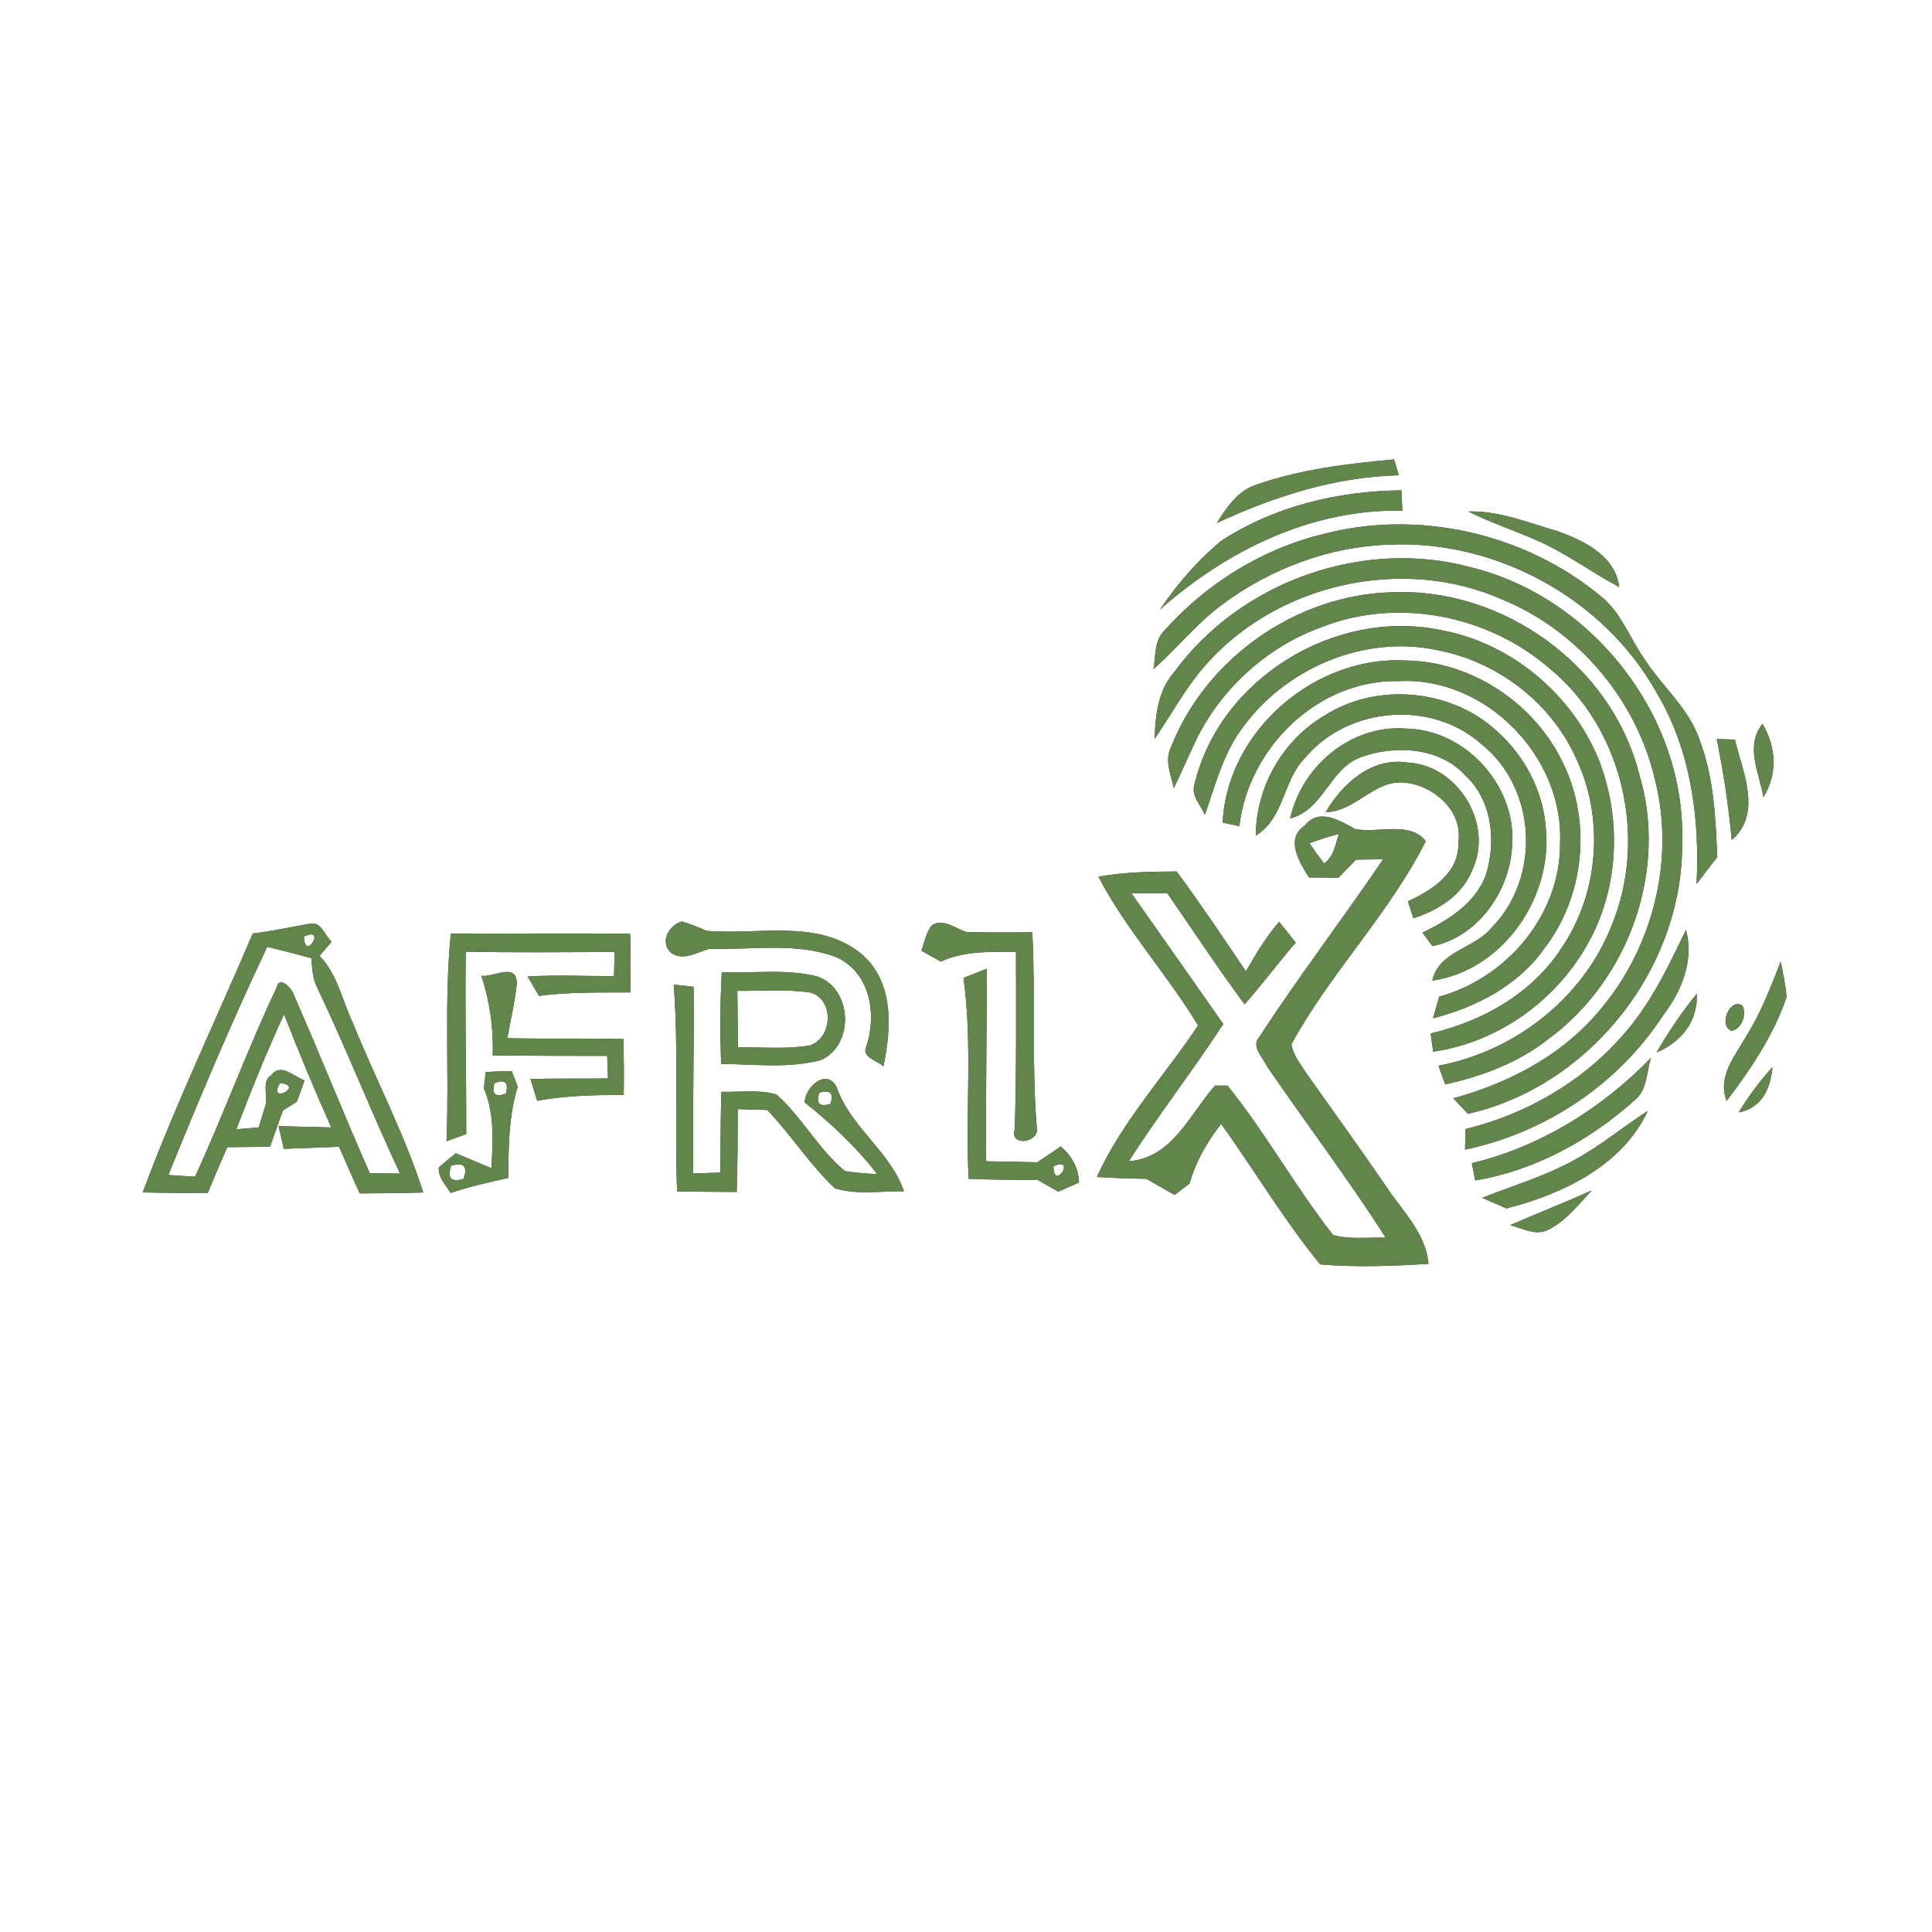<?xml version="1.0" encoding="UTF-8" ?>
<!DOCTYPE svg PUBLIC "-//W3C//DTD SVG 1.1//EN" "http://www.w3.org/Graphics/SVG/1.1/DTD/svg11.dtd">
<svg width="250pt" height="250pt" viewBox="0 0 250 250" version="1.1" xmlns="http://www.w3.org/2000/svg">
<rect x="0" y="0" width="250" height="250" fill="#333333" stroke="none"/>
<g id="#ffffffff">
<path fill="#ffffff" opacity="1.00" d=" M 0.00 0.00 L 250.00 0.00 L 250.00 250.00 L 0.00 250.00 L 0.00 0.00 M 162.73 62.67 C 160.24 63.39 158.76 65.60 157.46 67.68 C 164.88 64.23 172.75 61.70 181.00 61.50 C 180.85 60.98 180.54 59.95 180.39 59.44 C 174.44 60.00 168.40 60.70 162.73 62.67 M 158.02 69.99 C 154.96 72.53 152.31 75.58 150.10 78.88 C 158.73 71.23 169.71 65.84 181.46 66.08 C 181.42 65.20 181.38 64.32 181.35 63.45 C 173.20 63.52 164.88 65.50 158.02 69.99 M 189.99 66.18 C 192.92 67.67 196.07 68.66 199.06 70.01 C 202.74 71.65 205.98 74.09 209.53 75.97 C 209.01 71.92 205.03 69.99 201.62 68.76 C 197.81 67.66 194.03 66.08 189.99 66.18 M 171.10 69.14 C 163.19 71.08 155.97 75.61 150.58 81.70 C 149.33 83.00 149.57 84.95 149.25 86.59 C 152.32 83.91 154.85 80.64 158.15 78.23 C 164.42 73.55 172.11 70.68 179.96 70.47 C 193.76 69.91 207.62 77.55 214.36 89.63 C 218.80 97.06 219.97 105.87 219.53 114.39 C 220.42 113.22 221.31 112.06 222.22 110.90 C 221.99 105.86 221.79 100.69 219.98 95.91 C 218.64 91.72 215.08 88.86 212.77 85.24 C 210.85 82.52 209.75 79.15 207.03 77.06 C 197.20 68.96 183.42 65.87 171.10 69.14 M 151.93 86.98 C 149.84 89.36 149.50 92.59 149.40 95.63 C 151.48 92.60 153.23 89.34 155.60 86.52 C 164.84 75.56 181.45 71.76 194.54 77.64 C 204.34 81.70 211.86 90.72 214.19 101.06 C 216.72 111.17 213.94 122.35 207.32 130.34 C 202.49 136.37 195.42 140.11 188.06 142.12 C 188.53 142.62 189.47 143.63 189.95 144.13 C 205.75 140.55 217.80 125.27 217.67 109.07 C 218.19 92.78 206.16 77.33 190.42 73.43 C 176.39 69.58 160.48 75.26 151.93 86.98 M 151.50 96.75 C 150.67 98.46 151.55 100.30 151.88 102.01 C 152.90 99.94 153.79 97.80 154.79 95.73 C 158.09 89.00 164.05 83.62 171.12 81.11 C 180.92 77.28 192.60 79.63 200.50 86.48 C 209.99 94.24 213.22 108.40 208.58 119.67 C 204.90 129.12 196.06 136.04 186.14 137.90 C 186.43 138.70 186.72 139.51 187.00 140.32 C 191.78 139.27 196.46 137.52 200.33 134.47 C 210.80 126.81 215.92 112.49 212.06 100.00 C 208.48 86.04 194.40 75.99 180.10 76.64 C 167.72 76.96 155.98 85.22 151.50 96.75 M 154.58 101.44 C 154.06 102.95 155.38 104.16 155.91 105.44 C 157.22 101.70 158.22 97.75 160.56 94.48 C 166.12 86.53 176.52 82.04 186.08 84.15 C 193.69 85.60 200.56 90.81 203.82 97.86 C 207.69 105.79 206.94 115.68 201.90 122.92 C 198.05 128.67 191.76 132.17 185.13 133.73 C 185.21 134.32 185.37 135.50 185.45 136.09 C 194.00 134.85 201.67 129.27 205.71 121.66 C 209.52 114.56 209.80 105.80 206.89 98.33 C 203.42 89.80 195.49 83.16 186.39 81.52 C 172.71 78.71 157.85 87.81 154.58 101.44 M 158.21 106.44 C 158.75 106.56 159.83 106.78 160.37 106.90 C 161.56 96.73 170.58 87.89 181.01 88.14 C 192.23 87.53 202.36 97.90 201.87 109.04 C 201.98 118.31 195.02 126.55 186.23 128.97 C 186.03 129.67 185.63 131.07 185.43 131.77 C 191.02 130.32 196.47 127.54 199.85 122.71 C 205.03 115.97 205.99 106.36 202.25 98.73 C 198.60 91.05 190.50 85.60 181.96 85.47 C 170.18 84.78 158.78 94.56 158.21 106.44 M 171.58 92.48 C 166.07 95.62 162.51 101.78 162.50 108.12 C 166.21 105.88 165.99 100.93 168.92 98.02 C 174.48 91.39 185.37 90.53 191.81 96.39 C 198.85 102.09 199.39 113.57 193.04 120.01 C 190.83 122.78 186.19 123.02 185.34 126.89 C 194.59 125.56 201.07 115.92 200.00 106.87 C 199.53 101.36 196.35 96.29 191.86 93.13 C 185.97 89.07 177.69 88.68 171.58 92.48 M 166.95 105.90 C 171.25 104.81 172.02 99.54 176.03 98.00 C 180.50 96.37 186.30 96.66 189.67 100.40 C 193.10 103.60 193.61 108.87 192.29 113.16 C 190.95 116.88 187.45 119.04 184.07 120.68 C 184.39 121.11 185.03 121.99 185.35 122.43 C 191.08 121.29 195.19 115.57 195.63 109.92 C 196.53 102.06 189.88 94.44 181.99 94.28 C 174.90 93.70 168.45 99.09 166.95 105.90 M 222.15 95.63 C 223.02 99.95 223.68 104.31 224.09 108.70 C 228.07 105.26 225.49 99.90 224.50 95.70 C 223.91 95.68 222.74 95.65 222.15 95.63 M 228.18 103.15 C 230.06 100.16 229.84 96.65 228.07 93.67 C 225.77 96.53 227.66 100.03 228.18 103.15 M 171.54 105.09 C 175.48 105.04 177.89 100.74 181.93 101.29 C 185.60 101.71 189.35 105.01 188.70 109.00 C 188.89 112.90 185.30 115.22 182.18 116.62 C 182.36 117.17 182.71 118.27 182.89 118.82 C 186.12 117.80 189.26 115.82 190.53 112.54 C 193.30 106.62 188.66 98.99 182.13 98.67 C 177.49 97.96 173.72 101.38 171.54 105.09 M 168.83 106.82 C 166.26 108.58 168.15 111.58 169.38 113.54 C 170.34 113.55 172.24 113.57 173.19 113.58 C 173.95 112.80 174.71 112.02 175.47 111.24 C 176.64 111.23 177.81 111.21 178.98 111.19 C 173.74 118.91 168.07 126.34 162.97 134.15 C 161.82 135.41 163.44 136.85 163.96 138.00 C 169.04 145.41 174.47 152.58 179.31 160.16 C 177.05 160.08 174.71 160.42 172.50 159.81 C 167.62 153.60 163.80 146.62 158.84 140.48 C 158.44 140.48 157.63 140.47 157.23 140.47 C 153.93 144.18 151.74 149.82 146.06 150.27 C 149.94 144.22 154.36 138.53 158.29 132.51 C 154.35 126.86 150.37 121.23 146.41 115.59 C 147.95 115.59 149.49 115.58 151.04 115.57 C 154.36 120.37 157.57 125.26 161.05 129.96 C 163.34 127.36 165.41 124.58 167.67 121.97 C 167.14 121.30 166.06 119.95 165.52 119.28 C 163.82 121.23 162.51 123.46 161.22 125.69 C 158.30 121.34 155.37 116.99 152.26 112.77 C 148.88 112.78 145.48 112.85 142.14 113.44 C 145.71 120.33 151.04 126.07 155.03 132.70 C 150.67 139.23 145.20 145.11 141.93 152.30 C 144.06 152.43 146.20 152.51 148.34 152.54 C 149.55 153.24 150.77 153.94 152.00 154.63 C 152.48 154.26 153.45 153.51 153.94 153.14 C 154.73 150.29 156.21 147.74 158.02 145.43 C 162.33 151.45 166.14 157.88 170.83 163.61 C 175.49 164.01 180.18 163.83 184.85 163.54 C 184.50 159.56 181.48 156.72 179.39 153.56 C 176.03 148.66 172.56 143.83 169.12 138.99 C 168.35 137.76 167.33 136.59 167.11 135.12 C 172.13 125.89 179.79 118.24 184.49 108.84 C 182.37 106.17 178.30 107.88 175.34 107.27 C 173.31 106.16 170.70 104.51 168.83 106.82 M 32.71 120.79 C 27.96 131.96 22.69 142.92 18.47 154.30 C 21.27 154.36 24.07 154.40 26.88 154.36 C 27.70 152.37 28.55 150.41 29.41 148.44 C 31.26 148.43 33.10 148.41 34.95 148.38 C 35.49 146.82 36.04 145.26 36.60 143.71 C 37.06 143.42 37.97 142.83 38.43 142.54 C 38.68 141.86 39.17 140.49 39.41 139.80 C 38.01 139.35 36.41 137.46 35.11 139.12 C 33.83 139.90 34.67 141.78 34.36 143.00 C 34.14 143.73 33.69 145.17 33.47 145.89 C 32.74 145.95 31.30 146.07 30.58 146.13 C 32.49 141.12 34.50 136.13 36.75 131.25 C 38.68 136.18 40.70 141.06 42.87 145.89 C 40.59 145.84 38.32 145.77 36.05 145.72 C 36.22 146.46 36.55 147.92 36.72 148.66 C 39.10 148.59 41.48 148.46 43.86 148.39 C 44.78 150.39 45.63 152.43 46.55 154.43 C 49.29 154.41 52.03 154.40 54.77 154.31 C 52.35 146.75 48.63 139.71 45.66 132.37 C 44.28 129.45 43.67 126.08 41.35 123.69 C 41.74 123.23 42.52 122.31 42.91 121.85 C 42.02 121.09 41.58 119.21 40.14 119.52 C 37.66 119.95 35.21 120.50 32.71 120.79 M 88.24 119.23 C 86.53 119.73 85.31 121.92 86.86 123.32 C 88.44 124.39 90.22 123.21 91.80 122.77 C 97.20 122.95 102.89 121.90 108.07 123.80 C 112.55 125.68 113.51 131.14 112.12 135.35 C 111.40 136.86 113.52 137.20 114.31 138.00 C 115.35 133.05 115.72 127.08 111.48 123.45 C 105.84 118.81 98.05 121.05 91.39 120.44 C 90.36 119.97 89.31 119.56 88.24 119.23 M 120.64 119.69 C 119.81 120.60 119.67 121.90 119.22 123.01 C 120.06 123.48 120.90 123.96 121.74 124.43 C 124.80 123.01 128.18 123.18 131.47 123.17 C 131.47 130.82 131.54 138.47 131.31 146.11 C 130.62 148.26 133.98 147.96 134.19 146.32 C 133.46 137.77 134.02 129.19 133.58 120.63 C 130.74 120.66 127.91 120.68 125.08 120.60 C 123.67 120.21 122.14 118.81 120.64 119.69 M 57.78 147.67 C 58.42 147.44 59.69 146.99 60.33 146.76 C 60.35 138.89 60.15 131.02 60.27 123.15 C 66.70 123.28 73.12 123.21 79.54 123.19 C 79.51 124.23 79.48 125.27 79.45 126.31 C 75.73 126.32 72.00 126.13 68.27 126.36 C 68.64 126.99 69.37 128.25 69.74 128.87 C 73.66 128.34 77.61 128.44 81.56 128.42 C 81.61 125.89 81.63 123.36 81.54 120.83 C 73.81 120.74 66.07 120.84 58.34 120.79 C 57.45 129.72 58.14 138.71 57.78 147.67 M 212.62 130.57 C 207.29 138.43 198.82 143.87 189.65 146.09 C 189.62 146.98 189.59 147.87 189.57 148.76 C 199.95 146.60 209.44 140.28 215.22 131.36 C 217.64 128.18 219.21 124.34 218.17 120.31 C 216.47 123.81 214.82 127.35 212.62 130.57 M 230.43 124.42 C 229.13 127.70 227.88 131.02 226.00 134.02 C 224.54 136.61 222.20 139.26 223.42 142.46 C 226.56 138.35 229.49 133.96 231.18 129.04 C 231.07 127.48 230.71 125.95 230.43 124.42 M 62.29 126.26 C 63.38 129.59 63.88 133.06 63.76 136.57 C 68.70 136.61 73.64 136.64 78.57 136.63 C 78.60 137.36 78.65 138.82 78.67 139.55 C 75.32 139.60 71.98 139.53 68.63 139.62 C 68.85 140.32 69.29 141.74 69.51 142.44 C 73.20 141.76 76.96 141.69 80.71 141.68 C 80.75 139.27 80.73 136.86 80.66 134.45 C 75.66 134.33 70.65 134.46 65.65 134.34 C 66.05 131.96 66.66 129.61 66.88 127.20 C 66.79 124.48 63.81 126.53 62.29 126.26 M 93.31 137.67 C 97.60 137.70 102.03 138.29 106.23 137.17 C 110.59 135.21 110.31 127.97 105.80 126.36 C 101.76 125.34 97.52 125.95 93.40 125.82 C 93.18 129.76 93.17 133.72 93.31 137.67 M 124.68 126.55 C 125.86 135.16 124.91 143.88 125.34 152.54 C 128.30 152.66 131.26 152.68 134.23 152.66 C 135.13 153.18 136.04 153.69 136.95 154.20 C 137.62 153.91 138.96 153.31 139.62 153.02 C 139.58 151.13 138.67 149.57 137.27 148.35 C 136.25 149.03 135.23 149.71 134.22 150.40 C 132.01 150.34 129.81 150.31 127.61 150.27 C 127.51 141.97 127.73 133.66 127.66 125.36 C 126.91 125.65 125.42 126.25 124.68 126.55 M 87.18 127.41 C 87.85 136.32 87.26 145.26 87.62 154.18 C 90.19 154.20 92.76 154.23 95.33 154.24 C 95.44 150.67 95.46 147.09 95.46 143.52 C 96.74 143.55 98.01 143.59 99.29 143.63 C 102.37 146.87 104.79 150.71 108.04 153.77 C 110.92 154.64 114.01 154.11 116.97 154.15 C 115.18 148.92 109.99 145.85 108.22 140.57 C 106.89 138.25 104.18 140.63 104.13 142.65 C 107.58 145.41 110.81 148.42 113.51 151.93 C 112.12 151.87 110.73 151.75 109.36 151.55 C 105.90 148.71 103.80 144.59 100.48 141.62 C 98.19 140.95 95.72 141.35 93.35 141.28 C 93.24 144.76 93.24 148.24 93.22 151.73 C 92.34 151.76 90.58 151.82 89.70 151.85 C 89.60 143.80 89.84 135.74 89.75 127.70 C 88.89 127.58 88.04 127.48 87.18 127.41 M 214.35 136.20 C 217.53 134.85 219.73 132.18 219.56 128.59 C 217.61 130.98 215.89 133.54 214.35 136.20 M 224.07 133.39 C 225.40 133.15 226.05 131.26 225.47 130.13 C 223.83 129.04 222.30 132.77 224.07 133.39 M 62.86 138.72 C 62.80 139.25 62.67 140.31 62.61 140.84 C 64.04 144.10 63.75 147.70 63.60 151.17 C 62.06 150.53 60.52 149.88 58.99 149.23 C 58.24 149.83 57.49 150.42 56.79 151.07 C 56.65 152.38 57.71 153.32 58.30 154.37 C 60.75 153.55 63.27 152.98 65.78 152.42 C 65.78 148.46 65.82 144.44 66.99 140.63 C 66.80 140.12 66.41 139.11 66.22 138.60 C 65.10 138.62 63.98 138.66 62.86 138.72 M 190.46 150.52 C 190.57 151.08 190.78 152.20 190.89 152.75 C 198.60 151.47 205.75 147.55 211.53 142.36 C 213.19 141.05 213.03 138.71 213.64 136.88 C 207.29 143.42 199.36 148.36 190.46 150.52 M 224.98 143.95 C 228.02 143.36 229.10 140.87 229.36 138.08 C 227.71 139.88 226.26 141.86 224.98 143.95 M 203.91 150.00 C 200.08 152.15 195.85 153.40 191.79 155.00 C 192.58 155.34 194.15 156.03 194.94 156.37 C 202.19 154.50 209.87 150.90 213.22 143.76 C 210.07 145.77 207.19 148.20 203.91 150.00 M 195.40 158.54 C 196.97 158.91 198.64 159.94 200.26 159.17 C 202.61 158.04 204.22 155.89 205.98 154.04 C 202.48 155.60 198.92 157.01 195.40 158.54 Z" />
<path fill="#ffffff" opacity="1.00" d=" M 169.44 109.11 C 170.69 108.65 171.95 108.25 173.24 107.92 C 172.80 109.27 172.60 110.86 171.33 111.73 C 170.67 110.87 170.04 110.00 169.44 109.11 Z" />
<path fill="#ffffff" opacity="1.00" d=" M 39.33 121.21 C 42.34 119.71 39.41 124.56 39.33 121.21 Z" />
<path fill="#ffffff" opacity="1.00" d=" M 88.23 121.25 C 88.80 121.83 88.80 121.83 88.23 121.25 Z" />
<path fill="#ffffff" opacity="1.00" d=" M 21.79 152.04 C 25.81 142.10 29.99 132.21 34.58 122.52 C 36.49 122.98 38.39 123.47 40.28 123.99 C 40.41 125.30 40.44 126.66 41.07 127.85 C 44.84 135.76 48.05 143.92 51.76 151.86 C 50.46 151.84 49.16 151.83 47.85 151.82 C 44.49 144.20 41.41 136.46 38.06 128.83 C 37.87 128.00 36.14 126.07 35.77 127.84 C 31.98 135.85 28.94 144.21 25.24 152.27 C 24.37 152.22 22.65 152.10 21.79 152.04 Z" />
<path fill="#ffffff" opacity="1.00" d=" M 95.41 128.21 C 98.56 128.26 101.75 127.96 104.87 128.44 C 107.97 129.31 107.76 134.30 104.80 135.28 C 101.73 135.80 98.59 135.48 95.49 135.53 C 95.47 133.09 95.45 130.65 95.41 128.21 Z" />
<path fill="#ffffff" opacity="1.00" d=" M 36.24 140.14 C 39.56 140.51 34.50 143.03 36.24 140.14 Z" />
<path fill="#ffffff" opacity="1.00" d=" M 63.97 140.17 C 65.34 139.61 65.84 140.05 65.47 141.49 C 64.11 142.04 63.61 141.61 63.97 140.17 Z" />
<path fill="#ffffff" opacity="1.00" d=" M 106.02 141.40 C 107.43 140.98 107.91 141.46 107.45 142.85 C 106.04 143.27 105.56 142.79 106.02 141.40 Z" />
<path fill="#ffffff" opacity="1.00" d=" M 58.39 150.84 C 60.02 150.36 60.55 150.93 59.99 152.55 C 58.35 153.02 57.82 152.45 58.39 150.84 Z" />
<path fill="#ffffff" opacity="1.00" d=" M 136.32 150.92 C 139.35 149.50 136.35 154.28 136.32 150.92 Z" />
</g>
<g id="#62854bff">
<path fill="#62854b" opacity="1.00" d=" M 162.73 62.67 C 168.40 60.70 174.44 60.00 180.39 59.44 C 180.54 59.95 180.85 60.98 181.00 61.50 C 172.75 61.70 164.88 64.23 157.46 67.68 C 158.76 65.60 160.24 63.39 162.73 62.67 Z" />
<path fill="#62854b" opacity="1.00" d=" M 158.02 69.99 C 164.88 65.50 173.20 63.52 181.35 63.45 C 181.38 64.32 181.42 65.20 181.46 66.08 C 169.71 65.84 158.73 71.23 150.10 78.88 C 152.31 75.58 154.96 72.53 158.02 69.99 Z" />
<path fill="#62854b" opacity="1.00" d=" M 189.99 66.18 C 194.03 66.08 197.81 67.66 201.62 68.76 C 205.03 69.99 209.01 71.92 209.53 75.97 C 205.98 74.09 202.74 71.65 199.06 70.01 C 196.07 68.66 192.92 67.67 189.99 66.18 Z" />
<path fill="#62854b" opacity="1.00" d=" M 171.10 69.14 C 183.42 65.87 197.20 68.96 207.03 77.06 C 209.75 79.15 210.85 82.52 212.77 85.24 C 215.08 88.86 218.64 91.72 219.98 95.91 C 221.79 100.69 221.99 105.86 222.22 110.90 C 221.31 112.06 220.42 113.22 219.53 114.39 C 219.97 105.87 218.80 97.06 214.36 89.63 C 207.62 77.55 193.76 69.91 179.96 70.47 C 172.11 70.68 164.42 73.55 158.15 78.23 C 154.85 80.64 152.32 83.91 149.25 86.59 C 149.57 84.95 149.33 83.00 150.58 81.70 C 155.97 75.61 163.19 71.08 171.10 69.14 Z" />
<path fill="#62854b" opacity="1.00" d=" M 151.93 86.98 C 160.48 75.26 176.39 69.58 190.42 73.43 C 206.16 77.33 218.19 92.78 217.67 109.07 C 217.80 125.27 205.75 140.55 189.95 144.13 C 189.47 143.63 188.53 142.62 188.06 142.12 C 195.42 140.11 202.49 136.37 207.32 130.34 C 213.94 122.35 216.72 111.17 214.19 101.06 C 211.86 90.72 204.34 81.70 194.54 77.64 C 181.45 71.76 164.84 75.56 155.60 86.52 C 153.23 89.34 151.48 92.60 149.40 95.63 C 149.50 92.59 149.84 89.36 151.93 86.98 Z" />
<path fill="#62854b" opacity="1.00" d=" M 151.50 96.75 C 155.98 85.22 167.72 76.96 180.10 76.64 C 194.40 75.99 208.48 86.04 212.06 100.00 C 215.92 112.49 210.80 126.81 200.33 134.47 C 196.46 137.52 191.78 139.27 187.00 140.32 C 186.72 139.51 186.43 138.70 186.14 137.90 C 196.06 136.04 204.90 129.12 208.58 119.67 C 213.22 108.40 209.99 94.24 200.50 86.48 C 192.60 79.63 180.92 77.28 171.12 81.11 C 164.05 83.62 158.09 89.00 154.79 95.73 C 153.79 97.80 152.90 99.94 151.88 102.01 C 151.55 100.30 150.67 98.46 151.50 96.75 Z" />
<path fill="#62854b" opacity="1.00" d=" M 154.58 101.44 C 157.85 87.81 172.71 78.71 186.39 81.52 C 195.49 83.16 203.42 89.80 206.89 98.33 C 209.80 105.80 209.52 114.56 205.71 121.66 C 201.67 129.27 194.00 134.85 185.45 136.09 C 185.37 135.50 185.21 134.32 185.13 133.73 C 191.76 132.17 198.05 128.67 201.90 122.92 C 206.94 115.68 207.69 105.79 203.82 97.86 C 200.56 90.81 193.69 85.60 186.08 84.15 C 176.52 82.04 166.12 86.53 160.56 94.48 C 158.22 97.75 157.22 101.70 155.91 105.44 C 155.38 104.16 154.06 102.95 154.58 101.44 Z" />
<path fill="#62854b" opacity="1.00" d=" M 158.21 106.44 C 158.78 94.56 170.18 84.78 181.96 85.47 C 190.50 85.60 198.60 91.05 202.25 98.73 C 205.99 106.36 205.03 115.97 199.85 122.71 C 196.47 127.54 191.02 130.32 185.43 131.77 C 185.63 131.07 186.03 129.67 186.23 128.97 C 195.02 126.55 201.98 118.31 201.87 109.04 C 202.36 97.90 192.23 87.53 181.01 88.14 C 170.58 87.89 161.56 96.73 160.37 106.90 C 159.83 106.78 158.75 106.56 158.21 106.44 Z" />
<path fill="#62854b" opacity="1.00" d=" M 171.58 92.48 C 177.69 88.68 185.97 89.07 191.86 93.13 C 196.35 96.29 199.53 101.36 200.00 106.87 C 201.07 115.92 194.59 125.56 185.34 126.89 C 186.19 123.02 190.83 122.78 193.04 120.01 C 199.39 113.57 198.85 102.09 191.81 96.39 C 185.37 90.53 174.48 91.39 168.92 98.02 C 165.99 100.93 166.21 105.88 162.50 108.12 C 162.51 101.78 166.07 95.62 171.58 92.48 Z" />
<path fill="#62854b" opacity="1.00" d=" M 166.95 105.90 C 168.45 99.09 174.90 93.70 181.99 94.28 C 189.88 94.44 196.53 102.06 195.63 109.92 C 195.19 115.57 191.08 121.29 185.35 122.43 C 185.03 121.99 184.39 121.11 184.07 120.68 C 187.45 119.04 190.95 116.88 192.29 113.16 C 193.61 108.87 193.10 103.60 189.67 100.40 C 186.30 96.66 180.50 96.37 176.03 98.00 C 172.02 99.54 171.25 104.81 166.95 105.90 Z" />
<path fill="#62854b" opacity="1.00" d=" M 222.15 95.63 C 222.74 95.65 223.91 95.68 224.50 95.70 C 225.49 99.90 228.07 105.26 224.09 108.70 C 223.68 104.31 223.02 99.95 222.15 95.63 Z" />
<path fill="#62854b" opacity="1.00" d=" M 228.18 103.15 C 227.66 100.03 225.77 96.53 228.07 93.67 C 229.84 96.65 230.06 100.16 228.18 103.15 Z" />
<path fill="#62854b" opacity="1.00" d=" M 171.54 105.09 C 173.72 101.38 177.49 97.96 182.13 98.67 C 188.66 98.99 193.30 106.62 190.53 112.54 C 189.26 115.82 186.12 117.80 182.89 118.82 C 182.71 118.27 182.36 117.17 182.18 116.62 C 185.30 115.22 188.89 112.90 188.70 109.00 C 189.35 105.01 185.60 101.71 181.93 101.29 C 177.89 100.74 175.48 105.04 171.54 105.09 Z" />
<path fill="#62854b" opacity="1.00" d=" M 168.83 106.82 C 170.70 104.51 173.31 106.16 175.34 107.27 C 178.30 107.88 182.37 106.17 184.49 108.84 C 179.79 118.24 172.13 125.89 167.11 135.12 C 167.33 136.59 168.35 137.76 169.12 138.99 C 172.56 143.83 176.03 148.66 179.39 153.56 C 181.48 156.72 184.50 159.56 184.85 163.54 C 180.18 163.83 175.49 164.01 170.83 163.61 C 166.14 157.88 162.33 151.45 158.02 145.43 C 156.21 147.74 154.73 150.29 153.94 153.14 C 153.45 153.51 152.48 154.26 152.00 154.63 C 150.77 153.94 149.55 153.24 148.34 152.54 C 146.20 152.51 144.06 152.43 141.93 152.30 C 145.20 145.11 150.67 139.23 155.03 132.70 C 151.04 126.07 145.71 120.33 142.14 113.44 C 145.48 112.85 148.88 112.78 152.26 112.77 C 155.37 116.99 158.30 121.34 161.22 125.69 C 162.51 123.46 163.82 121.23 165.52 119.28 C 166.06 119.95 167.14 121.30 167.67 121.97 C 165.41 124.58 163.34 127.36 161.05 129.96 C 157.57 125.26 154.36 120.37 151.04 115.57 C 149.49 115.58 147.95 115.59 146.41 115.59 C 150.37 121.23 154.35 126.86 158.29 132.51 C 154.36 138.53 149.94 144.22 146.06 150.27 C 151.74 149.82 153.93 144.18 157.23 140.47 C 157.63 140.47 158.44 140.48 158.84 140.48 C 163.80 146.62 167.62 153.60 172.50 159.81 C 174.71 160.42 177.05 160.08 179.31 160.16 C 174.47 152.58 169.04 145.41 163.96 138.00 C 163.44 136.85 161.82 135.41 162.97 134.15 C 168.07 126.34 173.74 118.91 178.98 111.19 C 177.81 111.21 176.64 111.23 175.47 111.24 C 174.71 112.02 173.95 112.80 173.19 113.58 C 172.24 113.57 170.34 113.55 169.38 113.54 C 168.15 111.58 166.26 108.58 168.83 106.82 M 169.44 109.11 C 170.04 110.00 170.67 110.87 171.33 111.73 C 172.60 110.86 172.80 109.27 173.24 107.92 C 171.95 108.25 170.69 108.65 169.44 109.11 Z" />
<path fill="#62854b" opacity="1.00" d=" M 32.71 120.79 C 35.21 120.50 37.66 119.95 40.14 119.52 C 41.58 119.21 42.02 121.09 42.91 121.85 C 42.52 122.31 41.74 123.23 41.35 123.69 C 43.67 126.08 44.28 129.45 45.66 132.37 C 48.63 139.71 52.35 146.75 54.77 154.31 C 52.03 154.40 49.29 154.41 46.55 154.43 C 45.63 152.43 44.78 150.39 43.86 148.39 C 41.48 148.46 39.10 148.59 36.72 148.66 C 36.55 147.92 36.22 146.46 36.05 145.72 C 38.32 145.77 40.59 145.84 42.87 145.89 C 40.70 141.06 38.68 136.18 36.75 131.25 C 34.50 136.13 32.49 141.12 30.58 146.13 C 31.30 146.07 32.74 145.95 33.47 145.89 C 33.69 145.17 34.14 143.73 34.36 143.00 C 34.67 141.78 33.83 139.90 35.11 139.12 C 36.41 137.46 38.01 139.35 39.41 139.80 C 39.17 140.49 38.68 141.86 38.43 142.54 C 37.97 142.83 37.06 143.42 36.60 143.71 C 36.04 145.26 35.49 146.82 34.95 148.38 C 33.10 148.41 31.26 148.43 29.41 148.44 C 28.55 150.41 27.70 152.37 26.88 154.36 C 24.07 154.40 21.27 154.36 18.47 154.30 C 22.69 142.92 27.96 131.96 32.71 120.79 M 39.33 121.21 C 39.41 124.56 42.34 119.71 39.33 121.21 M 21.79 152.04 C 22.65 152.10 24.37 152.22 25.24 152.27 C 28.94 144.21 31.98 135.85 35.77 127.84 C 36.14 126.07 37.87 128.00 38.06 128.83 C 41.41 136.46 44.49 144.20 47.85 151.82 C 49.16 151.83 50.46 151.84 51.76 151.86 C 48.05 143.92 44.84 135.76 41.07 127.85 C 40.44 126.66 40.41 125.30 40.28 123.99 C 38.39 123.47 36.49 122.98 34.58 122.52 C 29.99 132.21 25.81 142.10 21.79 152.04 M 36.24 140.14 C 34.50 143.03 39.56 140.51 36.24 140.14 Z" />
<path fill="#62854b" opacity="1.00" d=" M 88.24 119.23 C 89.31 119.56 90.36 119.97 91.39 120.44 C 98.05 121.05 105.84 118.81 111.48 123.45 C 115.72 127.08 115.35 133.05 114.31 138.00 C 113.52 137.20 111.40 136.86 112.12 135.35 C 113.51 131.14 112.55 125.68 108.07 123.80 C 102.89 121.90 97.20 122.95 91.80 122.77 C 90.22 123.21 88.44 124.39 86.86 123.32 C 85.31 121.92 86.53 119.73 88.24 119.23 M 88.23 121.25 C 88.80 121.83 88.80 121.83 88.23 121.25 Z" />
<path fill="#62854b" opacity="1.00" d=" M 120.64 119.69 C 122.14 118.81 123.67 120.21 125.08 120.60 C 127.91 120.68 130.74 120.66 133.58 120.63 C 134.02 129.19 133.46 137.77 134.19 146.32 C 133.98 147.96 130.62 148.26 131.31 146.11 C 131.54 138.47 131.47 130.82 131.47 123.17 C 128.18 123.18 124.80 123.01 121.74 124.43 C 120.90 123.96 120.06 123.48 119.22 123.01 C 119.67 121.90 119.81 120.60 120.64 119.69 Z" />
<path fill="#62854b" opacity="1.00" d=" M 57.78 147.67 C 58.14 138.71 57.45 129.72 58.34 120.79 C 66.07 120.84 73.81 120.74 81.54 120.83 C 81.63 123.36 81.61 125.89 81.56 128.42 C 77.61 128.44 73.66 128.34 69.74 128.87 C 69.37 128.25 68.64 126.99 68.27 126.36 C 72.00 126.13 75.73 126.32 79.45 126.31 C 79.48 125.27 79.51 124.23 79.54 123.19 C 73.12 123.21 66.70 123.28 60.27 123.15 C 60.15 131.02 60.35 138.89 60.33 146.76 C 59.69 146.99 58.42 147.44 57.78 147.67 Z" />
<path fill="#62854b" opacity="1.00" d=" M 212.62 130.57 C 214.82 127.35 216.47 123.81 218.17 120.31 C 219.21 124.34 217.64 128.18 215.22 131.36 C 209.44 140.28 199.95 146.60 189.57 148.76 C 189.59 147.87 189.62 146.98 189.65 146.09 C 198.82 143.87 207.29 138.43 212.62 130.57 Z" />
<path fill="#62854b" opacity="1.00" d=" M 230.43 124.42 C 230.71 125.95 231.07 127.48 231.18 129.04 C 229.49 133.96 226.56 138.35 223.42 142.46 C 222.20 139.26 224.54 136.61 226.00 134.02 C 227.88 131.02 229.13 127.70 230.43 124.42 Z" />
<path fill="#62854b" opacity="1.00" d=" M 62.29 126.26 C 63.81 126.53 66.79 124.48 66.88 127.20 C 66.66 129.61 66.05 131.96 65.65 134.34 C 70.65 134.46 75.66 134.33 80.66 134.45 C 80.73 136.86 80.75 139.27 80.71 141.68 C 76.96 141.69 73.20 141.76 69.51 142.44 C 69.29 141.74 68.85 140.32 68.63 139.62 C 71.98 139.53 75.32 139.60 78.67 139.55 C 78.65 138.82 78.60 137.36 78.57 136.63 C 73.64 136.64 68.70 136.61 63.76 136.57 C 63.88 133.06 63.38 129.59 62.29 126.26 Z" />
<path fill="#62854b" opacity="1.00" d=" M 93.31 137.67 C 93.17 133.72 93.18 129.76 93.40 125.82 C 97.52 125.95 101.76 125.34 105.80 126.36 C 110.31 127.97 110.59 135.21 106.23 137.17 C 102.03 138.29 97.60 137.70 93.31 137.67 M 95.41 128.21 C 95.45 130.65 95.47 133.09 95.49 135.53 C 98.59 135.48 101.73 135.80 104.80 135.28 C 107.76 134.30 107.97 129.31 104.87 128.44 C 101.75 127.96 98.56 128.26 95.41 128.21 Z" />
<path fill="#62854b" opacity="1.00" d=" M 124.68 126.55 C 125.42 126.25 126.91 125.65 127.66 125.36 C 127.73 133.66 127.51 141.97 127.61 150.27 C 129.81 150.31 132.01 150.34 134.22 150.40 C 135.23 149.71 136.25 149.03 137.27 148.35 C 138.67 149.57 139.58 151.13 139.62 153.02 C 138.96 153.31 137.62 153.91 136.95 154.20 C 136.04 153.69 135.13 153.18 134.23 152.66 C 131.26 152.68 128.30 152.66 125.34 152.54 C 124.91 143.88 125.86 135.16 124.68 126.55 M 136.32 150.92 C 136.35 154.28 139.35 149.50 136.32 150.92 Z" />
<path fill="#62854b" opacity="1.00" d=" M 87.18 127.41 C 88.04 127.48 88.89 127.58 89.75 127.70 C 89.84 135.74 89.60 143.80 89.70 151.85 C 90.58 151.82 92.34 151.76 93.22 151.73 C 93.24 148.24 93.24 144.76 93.35 141.28 C 95.72 141.35 98.19 140.95 100.48 141.62 C 103.80 144.59 105.90 148.71 109.36 151.55 C 110.73 151.75 112.12 151.87 113.51 151.93 C 110.81 148.42 107.58 145.41 104.13 142.65 C 104.18 140.63 106.89 138.25 108.22 140.57 C 109.99 145.85 115.18 148.92 116.97 154.15 C 114.01 154.11 110.92 154.64 108.04 153.77 C 104.79 150.71 102.37 146.87 99.29 143.63 C 98.01 143.59 96.74 143.55 95.46 143.52 C 95.46 147.09 95.44 150.67 95.33 154.24 C 92.76 154.23 90.19 154.20 87.62 154.18 C 87.26 145.26 87.85 136.32 87.18 127.41 M 106.02 141.40 C 105.56 142.79 106.04 143.27 107.45 142.85 C 107.91 141.46 107.43 140.98 106.02 141.40 Z" />
<path fill="#62854b" opacity="1.00" d=" M 214.35 136.20 C 215.89 133.54 217.61 130.98 219.56 128.59 C 219.73 132.18 217.53 134.85 214.35 136.20 Z" />
<path fill="#62854b" opacity="1.00" d=" M 224.07 133.39 C 222.30 132.77 223.83 129.04 225.47 130.13 C 226.05 131.26 225.40 133.15 224.07 133.39 Z" />
<path fill="#62854b" opacity="1.00" d=" M 62.86 138.72 C 63.98 138.66 65.10 138.62 66.22 138.60 C 66.41 139.11 66.80 140.12 66.99 140.63 C 65.82 144.44 65.78 148.46 65.78 152.42 C 63.27 152.98 60.75 153.55 58.30 154.37 C 57.71 153.32 56.65 152.38 56.79 151.07 C 57.49 150.42 58.24 149.83 58.99 149.23 C 60.52 149.88 62.06 150.53 63.60 151.17 C 63.75 147.70 64.04 144.10 62.61 140.84 C 62.67 140.31 62.80 139.25 62.86 138.72 M 63.97 140.17 C 63.61 141.61 64.11 142.04 65.47 141.49 C 65.84 140.05 65.34 139.61 63.97 140.17 M 58.39 150.84 C 57.82 152.45 58.35 153.02 59.99 152.55 C 60.55 150.93 60.02 150.36 58.39 150.84 Z" />
<path fill="#62854b" opacity="1.00" d=" M 190.46 150.52 C 199.36 148.36 207.29 143.42 213.64 136.88 C 213.03 138.71 213.19 141.05 211.53 142.36 C 205.75 147.55 198.60 151.47 190.89 152.75 C 190.78 152.20 190.57 151.08 190.46 150.52 Z" />
<path fill="#62854b" opacity="1.00" d=" M 224.98 143.95 C 226.26 141.86 227.71 139.88 229.36 138.08 C 229.10 140.87 228.02 143.36 224.98 143.95 Z" />
<path fill="#62854b" opacity="1.00" d=" M 203.91 150.00 C 207.19 148.20 210.07 145.77 213.22 143.76 C 209.87 150.90 202.19 154.50 194.94 156.37 C 194.15 156.03 192.58 155.34 191.79 155.00 C 195.85 153.40 200.08 152.15 203.91 150.00 Z" />
<path fill="#62854b" opacity="1.00" d=" M 195.40 158.54 C 198.92 157.01 202.48 155.60 205.98 154.04 C 204.22 155.89 202.61 158.04 200.26 159.17 C 198.64 159.94 196.97 158.91 195.40 158.54 Z" />
</g>
</svg>

